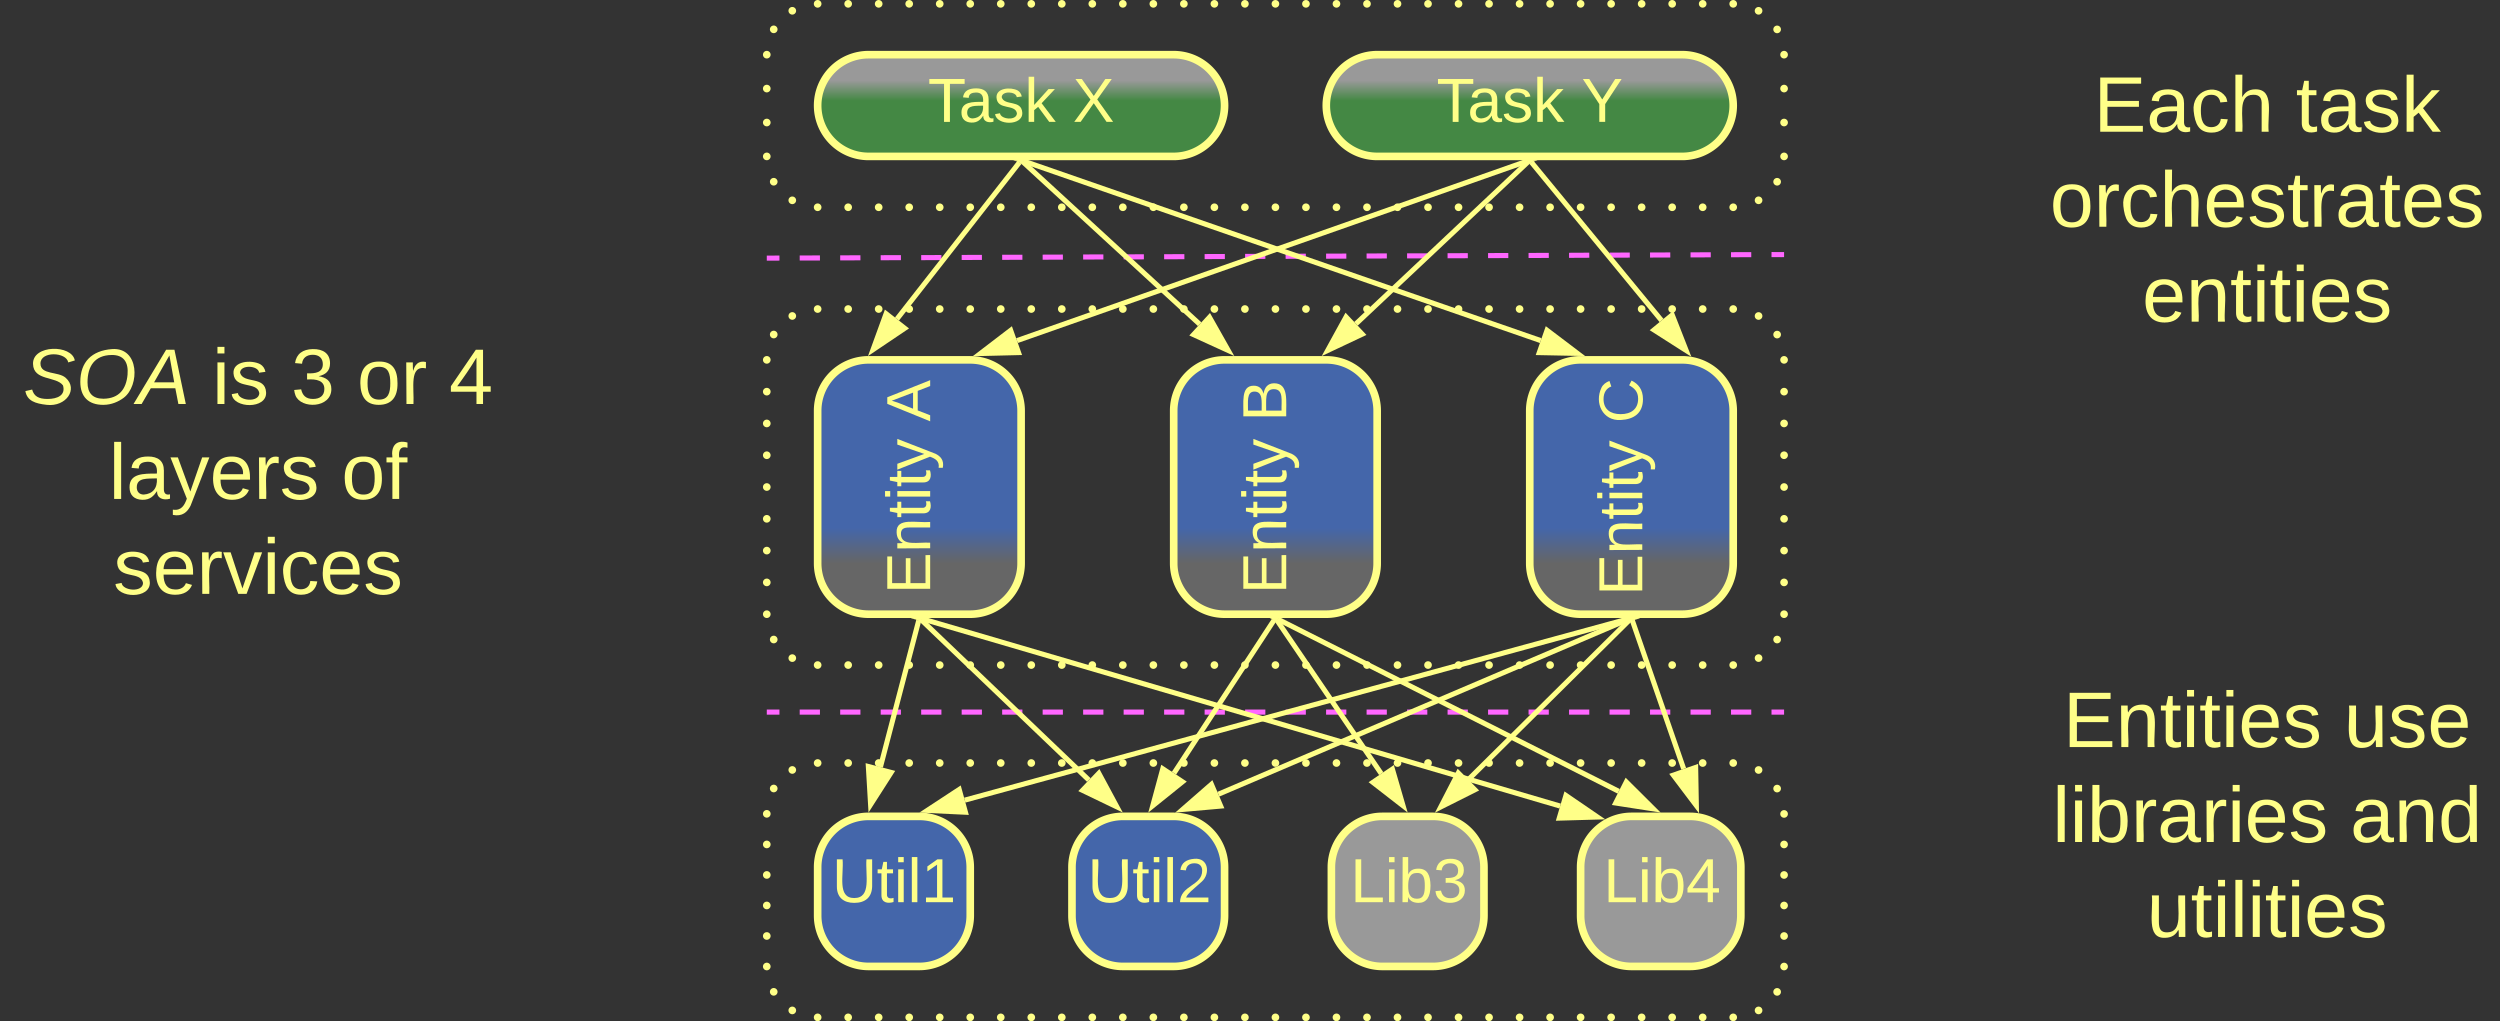 <svg xmlns="http://www.w3.org/2000/svg" xmlns:xlink="http://www.w3.org/1999/xlink" xmlns:lucid="lucid" width="983" height="401.5"><rect width="100%" height="100%" fill="#333333" stroke="none"/><g transform="translate(-298.5 -358.5)" lucid:page-tab-id="0_0"><path d="M601 460l3.98-.02m7.96-.03l7.96-.02m7.96-.03l7.96-.03m7.96-.03l7.96-.03m7.96 0l7.96-.04m7.96-.03l7.96-.03m7.96-.03l7.96-.02m7.96-.03l7.96-.03m7.96-.04l7.96-.03m7.96-.02l7.96-.02m7.96-.03l7.96-.03m7.96-.03l7.96-.03m7.96-.03l7.96-.03m7.96-.02l7.96-.03m7.96-.02l7.96-.03m7.96-.03l7.96-.03m7.96-.03h7.96m7.96-.04l7.96-.03m7.96-.03l7.96-.03m7.96-.02l7.96-.03m7.96-.03l7.96-.04m7.96-.03l7.96-.02m7.96-.02l7.96-.03m7.96-.03l7.96-.03m7.96-.03l7.96-.03m7.96-.03H999M601.03 460H600M998.98 458.6h1.02M601 638.5h3.98m7.96 0h7.96m7.96 0h7.96m7.96 0h7.96m7.96 0h7.96m7.96 0h7.96m7.96 0h7.96m7.96 0h7.96m7.96 0h7.96m7.96 0h7.96m7.96 0h7.96m7.96 0h7.96m7.96 0h7.96m7.96 0h7.96m7.96 0h7.96m7.96 0h7.96m7.96 0h7.96m7.96 0h7.96m7.96 0h7.96m7.96 0h7.96m7.96 0h7.96m7.96 0h7.96m7.96 0h7.96m7.96 0h7.96m7.96 0h7.96m7.96 0H999M601.03 638.5H600M998.97 638.5h1.03" stroke="#f6f" stroke-width="2" fill="none"/><path d="M600 678.5a20 20 0 0 1 20-20h360a20 20 0 0 1 20 20v60a20 20 0 0 1-20 20H620a20 20 0 0 1-20-20z" fill-opacity="0" fill="#ff8"/><path d="M598.5 678.5a1.5 1.5 0 0 1 1.5-1.5 1.5 1.5 0 0 1 1.5 1.5 1.5 1.5 0 0 1-1.5 1.5 1.5 1.5 0 0 1-1.5-1.5m2.73-9.96a1.5 1.5 0 0 1 1.5-1.5 1.5 1.5 0 0 1 1.5 1.5 1.5 1.5 0 0 1-1.5 1.5 1.5 1.5 0 0 1-1.5-1.5v-.03m7.3-7.26a1.5 1.5 0 0 1 1.5-1.5 1.5 1.5 0 0 1 1.5 1.5 1.5 1.5 0 0 1-1.5 1.5 1.5 1.5 0 0 1-1.5-1.5v-.03m9.97-2.7a1.5 1.5 0 0 1 1.5-1.5 1.5 1.5 0 0 1 1.5 1.5 1.5 1.5 0 0 1-1.5 1.5 1.5 1.5 0 0 1-1.5-1.5m12 0a1.5 1.5 0 0 1 1.5-1.5 1.5 1.5 0 0 1 1.5 1.5 1.5 1.5 0 0 1-1.5 1.5 1.5 1.5 0 0 1-1.5-1.5m12 0a1.5 1.5 0 0 1 1.5-1.5 1.5 1.5 0 0 1 1.5 1.5 1.5 1.5 0 0 1-1.5 1.5 1.5 1.5 0 0 1-1.5-1.5m12 0a1.5 1.5 0 0 1 1.5-1.5 1.5 1.5 0 0 1 1.5 1.5 1.5 1.5 0 0 1-1.5 1.5 1.5 1.5 0 0 1-1.5-1.5m12 0a1.5 1.5 0 0 1 1.5-1.5 1.5 1.5 0 0 1 1.5 1.5 1.5 1.5 0 0 1-1.5 1.5 1.5 1.5 0 0 1-1.5-1.5m12 0a1.5 1.5 0 0 1 1.5-1.5 1.5 1.5 0 0 1 1.5 1.5 1.5 1.5 0 0 1-1.5 1.5 1.5 1.5 0 0 1-1.5-1.5m12 0a1.5 1.5 0 0 1 1.5-1.5 1.5 1.5 0 0 1 1.5 1.5 1.5 1.5 0 0 1-1.5 1.5 1.5 1.5 0 0 1-1.5-1.5m12 0a1.5 1.5 0 0 1 1.5-1.5 1.5 1.5 0 0 1 1.5 1.5 1.5 1.5 0 0 1-1.5 1.5 1.5 1.5 0 0 1-1.5-1.5m12 0a1.5 1.5 0 0 1 1.5-1.5 1.5 1.5 0 0 1 1.5 1.5 1.5 1.5 0 0 1-1.5 1.5 1.5 1.5 0 0 1-1.5-1.5m12 0a1.5 1.5 0 0 1 1.5-1.5 1.5 1.5 0 0 1 1.5 1.5 1.5 1.5 0 0 1-1.5 1.5 1.5 1.5 0 0 1-1.5-1.5m12 0a1.5 1.5 0 0 1 1.5-1.5 1.5 1.5 0 0 1 1.5 1.5 1.5 1.5 0 0 1-1.5 1.5 1.5 1.5 0 0 1-1.5-1.5m12 0a1.5 1.5 0 0 1 1.5-1.5 1.5 1.5 0 0 1 1.5 1.5 1.5 1.5 0 0 1-1.5 1.5 1.5 1.5 0 0 1-1.5-1.5m12 0a1.5 1.5 0 0 1 1.5-1.5 1.5 1.5 0 0 1 1.5 1.5 1.5 1.5 0 0 1-1.5 1.5 1.5 1.5 0 0 1-1.5-1.5m12 0a1.5 1.5 0 0 1 1.5-1.5 1.5 1.5 0 0 1 1.5 1.5 1.5 1.5 0 0 1-1.5 1.5 1.5 1.5 0 0 1-1.5-1.5m12 0a1.5 1.5 0 0 1 1.5-1.5 1.5 1.5 0 0 1 1.5 1.5 1.5 1.5 0 0 1-1.5 1.5 1.5 1.5 0 0 1-1.5-1.5m12 0a1.5 1.5 0 0 1 1.5-1.5 1.5 1.5 0 0 1 1.5 1.5 1.5 1.5 0 0 1-1.5 1.5 1.5 1.5 0 0 1-1.5-1.5m12 0a1.5 1.5 0 0 1 1.5-1.5 1.5 1.5 0 0 1 1.5 1.5 1.5 1.5 0 0 1-1.5 1.5 1.5 1.5 0 0 1-1.5-1.5m12 0a1.5 1.5 0 0 1 1.5-1.5 1.5 1.5 0 0 1 1.5 1.5 1.5 1.5 0 0 1-1.5 1.5 1.5 1.5 0 0 1-1.5-1.5m12 0a1.5 1.5 0 0 1 1.5-1.5 1.5 1.5 0 0 1 1.5 1.5 1.5 1.5 0 0 1-1.5 1.5 1.5 1.5 0 0 1-1.5-1.5m12 0a1.5 1.5 0 0 1 1.5-1.5 1.5 1.5 0 0 1 1.5 1.5 1.5 1.5 0 0 1-1.5 1.5 1.5 1.5 0 0 1-1.5-1.5m12 0a1.5 1.5 0 0 1 1.5-1.5 1.5 1.5 0 0 1 1.5 1.5 1.5 1.5 0 0 1-1.5 1.5 1.5 1.5 0 0 1-1.5-1.5m12 0a1.5 1.5 0 0 1 1.5-1.5 1.5 1.5 0 0 1 1.5 1.5 1.5 1.5 0 0 1-1.5 1.5 1.5 1.5 0 0 1-1.5-1.5m12 0a1.5 1.5 0 0 1 1.5-1.5 1.5 1.5 0 0 1 1.5 1.5 1.5 1.5 0 0 1-1.5 1.5 1.5 1.5 0 0 1-1.5-1.5m12 0a1.5 1.5 0 0 1 1.5-1.5 1.5 1.5 0 0 1 1.5 1.5 1.5 1.5 0 0 1-1.5 1.5 1.5 1.5 0 0 1-1.5-1.5m12 0a1.5 1.5 0 0 1 1.5-1.5 1.5 1.5 0 0 1 1.5 1.5 1.5 1.5 0 0 1-1.5 1.5 1.5 1.5 0 0 1-1.5-1.5m12 0a1.5 1.5 0 0 1 1.5-1.5 1.5 1.5 0 0 1 1.5 1.5 1.5 1.5 0 0 1-1.5 1.5 1.5 1.5 0 0 1-1.5-1.5m12 0a1.5 1.5 0 0 1 1.5-1.5 1.5 1.5 0 0 1 1.5 1.5 1.5 1.5 0 0 1-1.5 1.5 1.5 1.5 0 0 1-1.5-1.5m12 0a1.5 1.5 0 0 1 1.5-1.5 1.5 1.5 0 0 1 1.5 1.5 1.5 1.5 0 0 1-1.5 1.5 1.5 1.5 0 0 1-1.5-1.5m12 0a1.5 1.5 0 0 1 1.5-1.5 1.5 1.5 0 0 1 1.5 1.5 1.5 1.5 0 0 1-1.5 1.5 1.5 1.5 0 0 1-1.5-1.5m12 0a1.5 1.5 0 0 1 1.5-1.5 1.5 1.5 0 0 1 1.5 1.5 1.5 1.5 0 0 1-1.5 1.5 1.5 1.5 0 0 1-1.5-1.5m12 0a1.5 1.5 0 0 1 1.5-1.5 1.5 1.5 0 0 1 1.5 1.5 1.5 1.5 0 0 1-1.5 1.5 1.5 1.5 0 0 1-1.5-1.5m9.97 2.74a1.5 1.5 0 0 1 1.5-1.5 1.5 1.5 0 0 1 1.5 1.5 1.5 1.5 0 0 1-1.5 1.5 1.5 1.5 0 0 1-1.5-1.5v-.03m7.3 7.34a1.5 1.5 0 0 1 1.5-1.5 1.5 1.5 0 0 1 1.5 1.5 1.5 1.5 0 0 1-1.5 1.5 1.5 1.5 0 0 1-1.5-1.5v-.03m2.73 10a1.5 1.5 0 0 1 1.5-1.5 1.5 1.5 0 0 1 1.5 1.5 1.5 1.5 0 0 1-1.5 1.5 1.5 1.5 0 0 1-1.5-1.5m0 12a1.5 1.5 0 0 1 1.5-1.5 1.5 1.5 0 0 1 1.5 1.5 1.5 1.5 0 0 1-1.5 1.5 1.5 1.5 0 0 1-1.5-1.5m0 12a1.5 1.5 0 0 1 1.5-1.5 1.5 1.5 0 0 1 1.5 1.5 1.5 1.5 0 0 1-1.5 1.5 1.5 1.5 0 0 1-1.5-1.5m0 12a1.5 1.5 0 0 1 1.5-1.5 1.5 1.5 0 0 1 1.5 1.5 1.5 1.5 0 0 1-1.5 1.5 1.5 1.5 0 0 1-1.5-1.5m0 12a1.5 1.5 0 0 1 1.5-1.5 1.5 1.5 0 0 1 1.5 1.5 1.5 1.5 0 0 1-1.5 1.5 1.5 1.5 0 0 1-1.5-1.5m0 12a1.5 1.5 0 0 1 1.5-1.5 1.5 1.5 0 0 1 1.5 1.5 1.5 1.5 0 0 1-1.5 1.5 1.5 1.5 0 0 1-1.5-1.5m-2.73 10v-.03a1.5 1.5 0 0 1 1.5-1.5 1.5 1.5 0 0 1 1.5 1.5 1.5 1.5 0 0 1-1.5 1.5 1.5 1.5 0 0 1-1.5-1.5m-7.3 7.32v-.03a1.5 1.5 0 0 1 1.5-1.5 1.5 1.5 0 0 1 1.5 1.5 1.5 1.5 0 0 1-1.5 1.5 1.5 1.5 0 0 1-1.5-1.5m-9.97 2.75v-.02a1.5 1.5 0 0 1 1.5-1.5 1.5 1.5 0 0 1 1.5 1.5 1.5 1.5 0 0 1-1.5 1.5 1.5 1.5 0 0 1-1.5-1.5m-12 0a1.5 1.5 0 0 1 1.5-1.5 1.5 1.5 0 0 1 1.5 1.5 1.5 1.5 0 0 1-1.5 1.5 1.5 1.5 0 0 1-1.5-1.5m-12 0a1.5 1.5 0 0 1 1.5-1.5 1.5 1.5 0 0 1 1.5 1.5 1.5 1.5 0 0 1-1.5 1.5 1.5 1.5 0 0 1-1.5-1.5m-12 0a1.5 1.5 0 0 1 1.5-1.5 1.5 1.5 0 0 1 1.5 1.5 1.5 1.5 0 0 1-1.5 1.5 1.5 1.5 0 0 1-1.5-1.5m-12 0a1.5 1.5 0 0 1 1.5-1.5 1.5 1.5 0 0 1 1.5 1.5 1.5 1.5 0 0 1-1.5 1.5 1.5 1.5 0 0 1-1.5-1.5m-12 0a1.5 1.5 0 0 1 1.5-1.5 1.5 1.5 0 0 1 1.5 1.5 1.5 1.5 0 0 1-1.5 1.5 1.5 1.5 0 0 1-1.5-1.5m-12 0a1.5 1.5 0 0 1 1.5-1.5 1.5 1.5 0 0 1 1.5 1.5 1.5 1.5 0 0 1-1.5 1.5 1.5 1.5 0 0 1-1.5-1.5m-12 0a1.5 1.5 0 0 1 1.5-1.5 1.5 1.5 0 0 1 1.5 1.5 1.5 1.5 0 0 1-1.5 1.5 1.5 1.5 0 0 1-1.5-1.5m-12 0a1.5 1.5 0 0 1 1.5-1.5 1.5 1.5 0 0 1 1.5 1.5 1.5 1.5 0 0 1-1.5 1.5 1.5 1.5 0 0 1-1.5-1.5m-12 0a1.5 1.5 0 0 1 1.5-1.5 1.5 1.5 0 0 1 1.5 1.5 1.5 1.5 0 0 1-1.5 1.5 1.5 1.5 0 0 1-1.5-1.5m-12 0a1.5 1.5 0 0 1 1.5-1.5 1.5 1.5 0 0 1 1.5 1.5 1.5 1.5 0 0 1-1.5 1.5 1.5 1.5 0 0 1-1.5-1.5m-12 0a1.5 1.5 0 0 1 1.5-1.5 1.5 1.5 0 0 1 1.5 1.5 1.5 1.5 0 0 1-1.5 1.5 1.5 1.5 0 0 1-1.5-1.5m-12 0a1.5 1.5 0 0 1 1.5-1.5 1.5 1.5 0 0 1 1.5 1.5 1.5 1.5 0 0 1-1.5 1.5 1.5 1.5 0 0 1-1.5-1.5m-12 0a1.5 1.5 0 0 1 1.5-1.5 1.5 1.5 0 0 1 1.5 1.5 1.5 1.5 0 0 1-1.5 1.5 1.5 1.5 0 0 1-1.5-1.5m-12 0a1.5 1.5 0 0 1 1.5-1.5 1.5 1.5 0 0 1 1.5 1.5 1.5 1.5 0 0 1-1.5 1.5 1.5 1.5 0 0 1-1.5-1.5m-12 0a1.5 1.5 0 0 1 1.5-1.5 1.5 1.5 0 0 1 1.5 1.5 1.5 1.5 0 0 1-1.5 1.5 1.5 1.5 0 0 1-1.5-1.5m-12 0a1.5 1.5 0 0 1 1.5-1.5 1.5 1.5 0 0 1 1.5 1.5 1.5 1.5 0 0 1-1.5 1.5 1.5 1.5 0 0 1-1.5-1.5m-12 0a1.5 1.5 0 0 1 1.5-1.5 1.5 1.5 0 0 1 1.5 1.5 1.5 1.5 0 0 1-1.5 1.5 1.5 1.5 0 0 1-1.5-1.5m-12 0a1.5 1.5 0 0 1 1.5-1.5 1.5 1.5 0 0 1 1.5 1.5 1.5 1.5 0 0 1-1.5 1.5 1.5 1.5 0 0 1-1.5-1.5m-12 0a1.5 1.5 0 0 1 1.5-1.5 1.5 1.5 0 0 1 1.5 1.5 1.5 1.5 0 0 1-1.5 1.5 1.5 1.5 0 0 1-1.5-1.5m-12 0a1.5 1.5 0 0 1 1.5-1.5 1.5 1.5 0 0 1 1.5 1.5 1.5 1.5 0 0 1-1.5 1.5 1.5 1.5 0 0 1-1.5-1.5m-12 0a1.5 1.5 0 0 1 1.5-1.5 1.5 1.5 0 0 1 1.5 1.5 1.5 1.5 0 0 1-1.5 1.5 1.5 1.5 0 0 1-1.5-1.5m-12 0a1.5 1.5 0 0 1 1.5-1.5 1.5 1.5 0 0 1 1.5 1.5 1.5 1.5 0 0 1-1.5 1.5 1.5 1.5 0 0 1-1.5-1.5m-12 0a1.5 1.5 0 0 1 1.5-1.5 1.5 1.5 0 0 1 1.5 1.5 1.5 1.5 0 0 1-1.5 1.5 1.5 1.5 0 0 1-1.5-1.5m-12 0a1.5 1.5 0 0 1 1.5-1.5 1.5 1.5 0 0 1 1.5 1.5 1.5 1.5 0 0 1-1.5 1.5 1.5 1.5 0 0 1-1.5-1.5m-12 0a1.5 1.5 0 0 1 1.5-1.5 1.5 1.5 0 0 1 1.5 1.5 1.5 1.5 0 0 1-1.5 1.5 1.5 1.5 0 0 1-1.5-1.5m-12 0a1.5 1.5 0 0 1 1.5-1.5 1.5 1.5 0 0 1 1.5 1.5 1.5 1.5 0 0 1-1.5 1.5 1.5 1.5 0 0 1-1.5-1.5m-12 0a1.5 1.5 0 0 1 1.5-1.5 1.5 1.5 0 0 1 1.5 1.5 1.5 1.5 0 0 1-1.5 1.5 1.5 1.5 0 0 1-1.5-1.5m-12 0a1.5 1.5 0 0 1 1.5-1.5 1.5 1.5 0 0 1 1.5 1.5 1.5 1.5 0 0 1-1.5 1.5 1.5 1.5 0 0 1-1.5-1.5m-12 0a1.5 1.5 0 0 1 1.5-1.5 1.5 1.5 0 0 1 1.5 1.5 1.5 1.5 0 0 1-1.5 1.5 1.5 1.5 0 0 1-1.5-1.5m-12 0a1.5 1.5 0 0 1 1.5-1.5 1.5 1.5 0 0 1 1.5 1.5 1.5 1.5 0 0 1-1.5 1.5 1.5 1.5 0 0 1-1.5-1.5m-9.97-2.7v-.03a1.5 1.5 0 0 1 1.5-1.5 1.5 1.5 0 0 1 1.5 1.5 1.5 1.5 0 0 1-1.5 1.5 1.5 1.5 0 0 1-1.5-1.5m-7.3-7.28v-.03a1.5 1.5 0 0 1 1.5-1.5 1.5 1.5 0 0 1 1.5 1.5 1.5 1.5 0 0 1-1.5 1.5 1.5 1.5 0 0 1-1.5-1.5m-2.73-9.96a1.5 1.5 0 0 1 1.5-1.5 1.5 1.5 0 0 1 1.5 1.5 1.5 1.5 0 0 1-1.5 1.5 1.5 1.5 0 0 1-1.5-1.5m0-12a1.5 1.5 0 0 1 1.5-1.5 1.5 1.5 0 0 1 1.5 1.5 1.5 1.5 0 0 1-1.5 1.5 1.5 1.5 0 0 1-1.5-1.5m0-12a1.5 1.5 0 0 1 1.5-1.5 1.5 1.5 0 0 1 1.5 1.5 1.5 1.5 0 0 1-1.5 1.5 1.5 1.5 0 0 1-1.5-1.5m0-12a1.5 1.5 0 0 1 1.5-1.5 1.5 1.5 0 0 1 1.5 1.5 1.5 1.5 0 0 1-1.5 1.5 1.5 1.5 0 0 1-1.5-1.5m0-12a1.5 1.5 0 0 1 1.5-1.5 1.5 1.5 0 0 1 1.5 1.5 1.5 1.5 0 0 1-1.5 1.5 1.5 1.5 0 0 1-1.5-1.5" fill="#ff8"/><path d="M600 500a20 20 0 0 1 20-20h360a20 20 0 0 1 20 20v100a20 20 0 0 1-20 20H620a20 20 0 0 1-20-20z" fill-opacity="0" fill="#ff8"/><path d="M598.5 500a1.5 1.5 0 0 1 1.5-1.5 1.5 1.5 0 0 1 1.5 1.5 1.5 1.5 0 0 1-1.5 1.5 1.5 1.5 0 0 1-1.5-1.5m2.73-9.96a1.5 1.5 0 0 1 1.5-1.5 1.5 1.5 0 0 1 1.5 1.5 1.5 1.5 0 0 1-1.5 1.5 1.5 1.5 0 0 1-1.5-1.5V490m7.3-7.26a1.5 1.5 0 0 1 1.5-1.5 1.5 1.5 0 0 1 1.5 1.5 1.5 1.5 0 0 1-1.5 1.5 1.5 1.5 0 0 1-1.5-1.5v-.03m9.97-2.7a1.5 1.5 0 0 1 1.5-1.5 1.5 1.5 0 0 1 1.5 1.5 1.5 1.5 0 0 1-1.5 1.5 1.5 1.5 0 0 1-1.5-1.5m12 0a1.5 1.5 0 0 1 1.5-1.5 1.5 1.5 0 0 1 1.5 1.5 1.5 1.5 0 0 1-1.5 1.5 1.5 1.5 0 0 1-1.5-1.5m12 0a1.5 1.5 0 0 1 1.5-1.5 1.5 1.5 0 0 1 1.5 1.5 1.5 1.5 0 0 1-1.5 1.5 1.5 1.5 0 0 1-1.5-1.5m12 0a1.5 1.5 0 0 1 1.5-1.5 1.5 1.5 0 0 1 1.5 1.5 1.5 1.5 0 0 1-1.5 1.5 1.5 1.5 0 0 1-1.5-1.5m12 0a1.5 1.5 0 0 1 1.5-1.5 1.5 1.5 0 0 1 1.5 1.5 1.5 1.5 0 0 1-1.5 1.5 1.5 1.5 0 0 1-1.5-1.5m12 0a1.5 1.5 0 0 1 1.5-1.5 1.5 1.5 0 0 1 1.5 1.5 1.5 1.5 0 0 1-1.5 1.5 1.5 1.5 0 0 1-1.5-1.5m12 0a1.5 1.5 0 0 1 1.5-1.5 1.5 1.5 0 0 1 1.5 1.5 1.5 1.5 0 0 1-1.5 1.5 1.5 1.5 0 0 1-1.5-1.5m12 0a1.5 1.5 0 0 1 1.5-1.5 1.5 1.5 0 0 1 1.5 1.5 1.5 1.5 0 0 1-1.5 1.5 1.5 1.5 0 0 1-1.5-1.5m12 0a1.5 1.5 0 0 1 1.5-1.5 1.5 1.5 0 0 1 1.5 1.5 1.5 1.5 0 0 1-1.5 1.5 1.5 1.5 0 0 1-1.5-1.5m12 0a1.5 1.5 0 0 1 1.5-1.5 1.5 1.5 0 0 1 1.5 1.5 1.5 1.5 0 0 1-1.5 1.5 1.5 1.5 0 0 1-1.5-1.5m12 0a1.5 1.5 0 0 1 1.5-1.5 1.5 1.5 0 0 1 1.5 1.5 1.5 1.5 0 0 1-1.5 1.5 1.5 1.5 0 0 1-1.5-1.5m12 0a1.5 1.5 0 0 1 1.5-1.5 1.5 1.5 0 0 1 1.5 1.5 1.5 1.5 0 0 1-1.5 1.5 1.5 1.5 0 0 1-1.5-1.5m12 0a1.5 1.5 0 0 1 1.5-1.5 1.5 1.5 0 0 1 1.5 1.5 1.5 1.5 0 0 1-1.5 1.5 1.5 1.5 0 0 1-1.5-1.5m12 0a1.5 1.5 0 0 1 1.5-1.5 1.5 1.5 0 0 1 1.5 1.5 1.5 1.5 0 0 1-1.5 1.5 1.5 1.5 0 0 1-1.5-1.5m12 0a1.5 1.5 0 0 1 1.5-1.5 1.5 1.5 0 0 1 1.5 1.5 1.5 1.5 0 0 1-1.5 1.5 1.5 1.5 0 0 1-1.5-1.5m12 0a1.5 1.5 0 0 1 1.5-1.5 1.5 1.5 0 0 1 1.5 1.5 1.5 1.5 0 0 1-1.5 1.5 1.5 1.5 0 0 1-1.5-1.5m12 0a1.5 1.5 0 0 1 1.5-1.5 1.5 1.5 0 0 1 1.5 1.5 1.5 1.5 0 0 1-1.5 1.5 1.5 1.5 0 0 1-1.5-1.5m12 0a1.5 1.5 0 0 1 1.5-1.5 1.5 1.5 0 0 1 1.5 1.5 1.5 1.5 0 0 1-1.5 1.5 1.5 1.5 0 0 1-1.5-1.5m12 0a1.5 1.5 0 0 1 1.5-1.5 1.5 1.5 0 0 1 1.5 1.5 1.5 1.5 0 0 1-1.5 1.5 1.5 1.5 0 0 1-1.5-1.5m12 0a1.5 1.5 0 0 1 1.5-1.5 1.5 1.5 0 0 1 1.5 1.5 1.5 1.5 0 0 1-1.5 1.5 1.5 1.5 0 0 1-1.5-1.5m12 0a1.5 1.5 0 0 1 1.5-1.5 1.5 1.5 0 0 1 1.5 1.5 1.5 1.5 0 0 1-1.5 1.5 1.5 1.5 0 0 1-1.5-1.5m12 0a1.5 1.5 0 0 1 1.5-1.5 1.5 1.5 0 0 1 1.5 1.5 1.5 1.5 0 0 1-1.5 1.5 1.5 1.5 0 0 1-1.5-1.5m12 0a1.5 1.5 0 0 1 1.5-1.5 1.5 1.5 0 0 1 1.5 1.5 1.5 1.5 0 0 1-1.5 1.5 1.5 1.5 0 0 1-1.5-1.5m12 0a1.5 1.5 0 0 1 1.5-1.5 1.5 1.5 0 0 1 1.5 1.5 1.5 1.5 0 0 1-1.5 1.5 1.5 1.5 0 0 1-1.5-1.5m12 0a1.5 1.5 0 0 1 1.5-1.5 1.5 1.5 0 0 1 1.5 1.5 1.5 1.5 0 0 1-1.5 1.5 1.5 1.5 0 0 1-1.5-1.5m12 0a1.5 1.5 0 0 1 1.5-1.5 1.5 1.5 0 0 1 1.5 1.5 1.5 1.5 0 0 1-1.5 1.5 1.5 1.5 0 0 1-1.5-1.5m12 0a1.5 1.5 0 0 1 1.5-1.5 1.5 1.5 0 0 1 1.5 1.5 1.5 1.5 0 0 1-1.5 1.5 1.5 1.5 0 0 1-1.5-1.5m12 0a1.5 1.5 0 0 1 1.5-1.5 1.5 1.5 0 0 1 1.5 1.5 1.5 1.5 0 0 1-1.5 1.5 1.5 1.5 0 0 1-1.5-1.5m12 0a1.5 1.5 0 0 1 1.5-1.5 1.5 1.5 0 0 1 1.5 1.5 1.5 1.5 0 0 1-1.5 1.5 1.5 1.5 0 0 1-1.5-1.5m12 0a1.5 1.5 0 0 1 1.5-1.5 1.5 1.5 0 0 1 1.5 1.5 1.5 1.5 0 0 1-1.5 1.5 1.5 1.5 0 0 1-1.5-1.5m12 0a1.5 1.5 0 0 1 1.5-1.5 1.5 1.5 0 0 1 1.5 1.5 1.5 1.5 0 0 1-1.5 1.5 1.5 1.5 0 0 1-1.5-1.5m9.97 2.74a1.5 1.5 0 0 1 1.5-1.5 1.5 1.5 0 0 1 1.5 1.5 1.5 1.5 0 0 1-1.5 1.5 1.5 1.5 0 0 1-1.5-1.5v-.03m7.3 7.34a1.5 1.5 0 0 1 1.5-1.5 1.5 1.5 0 0 1 1.5 1.5 1.5 1.5 0 0 1-1.5 1.5 1.5 1.5 0 0 1-1.5-1.5V490m2.73 10a1.5 1.5 0 0 1 1.5-1.5 1.5 1.5 0 0 1 1.5 1.5 1.5 1.5 0 0 1-1.5 1.5 1.5 1.5 0 0 1-1.5-1.5m0 12.5a1.5 1.5 0 0 1 1.5-1.5 1.5 1.5 0 0 1 1.5 1.5 1.5 1.5 0 0 1-1.5 1.5 1.5 1.5 0 0 1-1.5-1.5m0 12.5a1.5 1.5 0 0 1 1.5-1.5 1.5 1.5 0 0 1 1.5 1.5 1.5 1.5 0 0 1-1.5 1.5 1.5 1.5 0 0 1-1.5-1.5m0 12.5a1.5 1.5 0 0 1 1.5-1.5 1.5 1.5 0 0 1 1.5 1.5 1.5 1.5 0 0 1-1.5 1.5 1.5 1.5 0 0 1-1.5-1.5m0 12.5a1.5 1.5 0 0 1 1.5-1.5 1.5 1.5 0 0 1 1.5 1.5 1.5 1.5 0 0 1-1.5 1.5 1.5 1.5 0 0 1-1.5-1.5m0 12.5a1.5 1.5 0 0 1 1.5-1.5 1.5 1.5 0 0 1 1.5 1.5 1.5 1.5 0 0 1-1.5 1.5 1.5 1.5 0 0 1-1.5-1.5m0 12.5a1.5 1.5 0 0 1 1.5-1.5 1.5 1.5 0 0 1 1.5 1.5 1.5 1.5 0 0 1-1.5 1.5 1.5 1.5 0 0 1-1.5-1.5m0 12.5a1.5 1.5 0 0 1 1.5-1.5 1.5 1.5 0 0 1 1.5 1.5 1.5 1.5 0 0 1-1.5 1.5 1.5 1.5 0 0 1-1.5-1.5m0 12.5a1.5 1.5 0 0 1 1.5-1.5 1.5 1.5 0 0 1 1.5 1.5 1.5 1.5 0 0 1-1.5 1.5 1.5 1.5 0 0 1-1.5-1.5m-2.73 10v-.03a1.5 1.5 0 0 1 1.5-1.5 1.5 1.5 0 0 1 1.5 1.5 1.5 1.5 0 0 1-1.5 1.5 1.5 1.5 0 0 1-1.5-1.5m-7.3 7.32v-.03a1.5 1.5 0 0 1 1.5-1.5 1.5 1.5 0 0 1 1.5 1.5 1.5 1.5 0 0 1-1.5 1.5 1.5 1.5 0 0 1-1.5-1.5M978.5 620V620a1.5 1.5 0 0 1 1.5-1.5 1.5 1.5 0 0 1 1.5 1.5 1.5 1.5 0 0 1-1.5 1.5 1.5 1.5 0 0 1-1.5-1.5m-12 0a1.5 1.5 0 0 1 1.5-1.5 1.5 1.5 0 0 1 1.5 1.5 1.5 1.5 0 0 1-1.5 1.5 1.5 1.5 0 0 1-1.5-1.5m-12 0a1.5 1.5 0 0 1 1.5-1.5 1.5 1.5 0 0 1 1.5 1.5 1.5 1.5 0 0 1-1.5 1.5 1.5 1.5 0 0 1-1.5-1.5m-12 0a1.5 1.5 0 0 1 1.5-1.5 1.5 1.5 0 0 1 1.5 1.5 1.5 1.5 0 0 1-1.5 1.5 1.5 1.5 0 0 1-1.5-1.5m-12 0a1.5 1.5 0 0 1 1.5-1.5 1.5 1.5 0 0 1 1.5 1.5 1.5 1.5 0 0 1-1.5 1.5 1.5 1.5 0 0 1-1.5-1.5m-12 0a1.5 1.5 0 0 1 1.5-1.5 1.5 1.5 0 0 1 1.5 1.5 1.5 1.5 0 0 1-1.5 1.5 1.5 1.5 0 0 1-1.5-1.5m-12 0a1.5 1.5 0 0 1 1.5-1.5 1.5 1.5 0 0 1 1.5 1.5 1.5 1.5 0 0 1-1.5 1.5 1.5 1.5 0 0 1-1.5-1.5m-12 0a1.5 1.5 0 0 1 1.5-1.5 1.5 1.5 0 0 1 1.5 1.5 1.5 1.5 0 0 1-1.5 1.5 1.5 1.5 0 0 1-1.5-1.5m-12 0a1.5 1.5 0 0 1 1.5-1.5 1.5 1.5 0 0 1 1.5 1.5 1.5 1.5 0 0 1-1.5 1.5 1.5 1.5 0 0 1-1.5-1.5m-12 0a1.5 1.5 0 0 1 1.5-1.5 1.5 1.5 0 0 1 1.5 1.5 1.5 1.5 0 0 1-1.5 1.5 1.5 1.5 0 0 1-1.5-1.5m-12 0a1.5 1.5 0 0 1 1.5-1.5 1.5 1.5 0 0 1 1.5 1.5 1.5 1.5 0 0 1-1.5 1.5 1.5 1.5 0 0 1-1.5-1.5m-12 0a1.5 1.5 0 0 1 1.5-1.5 1.5 1.5 0 0 1 1.5 1.5 1.5 1.5 0 0 1-1.5 1.5 1.5 1.5 0 0 1-1.5-1.5m-12 0a1.5 1.5 0 0 1 1.5-1.5 1.5 1.5 0 0 1 1.5 1.5 1.5 1.5 0 0 1-1.5 1.5 1.5 1.5 0 0 1-1.5-1.5m-12 0a1.5 1.5 0 0 1 1.5-1.5 1.5 1.5 0 0 1 1.5 1.5 1.5 1.5 0 0 1-1.5 1.5 1.5 1.5 0 0 1-1.5-1.5m-12 0a1.5 1.5 0 0 1 1.5-1.5 1.5 1.5 0 0 1 1.5 1.5 1.5 1.5 0 0 1-1.5 1.5 1.5 1.5 0 0 1-1.5-1.5m-12 0a1.5 1.5 0 0 1 1.5-1.5 1.5 1.5 0 0 1 1.5 1.5 1.5 1.5 0 0 1-1.5 1.5 1.5 1.5 0 0 1-1.5-1.5m-12 0a1.5 1.5 0 0 1 1.5-1.5 1.5 1.5 0 0 1 1.5 1.5 1.5 1.5 0 0 1-1.5 1.5 1.5 1.5 0 0 1-1.5-1.5m-12 0a1.5 1.5 0 0 1 1.5-1.5 1.5 1.5 0 0 1 1.5 1.5 1.5 1.5 0 0 1-1.5 1.5 1.5 1.5 0 0 1-1.5-1.5m-12 0a1.5 1.5 0 0 1 1.5-1.5 1.5 1.5 0 0 1 1.5 1.5 1.5 1.5 0 0 1-1.5 1.5 1.5 1.5 0 0 1-1.5-1.5m-12 0a1.5 1.5 0 0 1 1.5-1.5 1.5 1.5 0 0 1 1.5 1.5 1.5 1.5 0 0 1-1.5 1.5 1.5 1.5 0 0 1-1.5-1.5m-12 0a1.5 1.5 0 0 1 1.5-1.5 1.5 1.5 0 0 1 1.5 1.5 1.5 1.5 0 0 1-1.5 1.5 1.5 1.5 0 0 1-1.5-1.5m-12 0a1.5 1.5 0 0 1 1.5-1.5 1.5 1.5 0 0 1 1.5 1.5 1.5 1.5 0 0 1-1.5 1.5 1.5 1.5 0 0 1-1.5-1.5m-12 0a1.5 1.5 0 0 1 1.5-1.5 1.5 1.5 0 0 1 1.5 1.5 1.5 1.5 0 0 1-1.5 1.5 1.5 1.5 0 0 1-1.5-1.5m-12 0a1.5 1.5 0 0 1 1.5-1.5 1.5 1.5 0 0 1 1.5 1.5 1.5 1.5 0 0 1-1.5 1.5 1.5 1.5 0 0 1-1.5-1.5m-12 0a1.5 1.5 0 0 1 1.5-1.5 1.5 1.5 0 0 1 1.5 1.5 1.5 1.5 0 0 1-1.5 1.5 1.5 1.5 0 0 1-1.5-1.5m-12 0a1.5 1.5 0 0 1 1.5-1.5 1.5 1.5 0 0 1 1.5 1.5 1.5 1.5 0 0 1-1.5 1.5 1.5 1.5 0 0 1-1.5-1.5m-12 0a1.5 1.5 0 0 1 1.5-1.5 1.5 1.5 0 0 1 1.5 1.5 1.5 1.5 0 0 1-1.5 1.5 1.5 1.5 0 0 1-1.5-1.5m-12 0a1.5 1.5 0 0 1 1.5-1.5 1.5 1.5 0 0 1 1.5 1.5 1.5 1.5 0 0 1-1.5 1.5 1.5 1.5 0 0 1-1.5-1.5m-12 0a1.5 1.5 0 0 1 1.5-1.5 1.5 1.5 0 0 1 1.5 1.5 1.5 1.5 0 0 1-1.5 1.5 1.5 1.5 0 0 1-1.5-1.5m-12 0a1.5 1.5 0 0 1 1.5-1.5 1.5 1.5 0 0 1 1.5 1.5 1.5 1.5 0 0 1-1.5 1.5 1.5 1.5 0 0 1-1.5-1.5m-12 0a1.5 1.5 0 0 1 1.5-1.5 1.5 1.5 0 0 1 1.5 1.5 1.5 1.5 0 0 1-1.5 1.5 1.5 1.5 0 0 1-1.5-1.5m-9.97-2.7v-.03a1.5 1.5 0 0 1 1.5-1.5 1.5 1.5 0 0 1 1.5 1.5 1.5 1.5 0 0 1-1.5 1.5 1.5 1.5 0 0 1-1.5-1.5m-7.3-7.28v-.03a1.5 1.5 0 0 1 1.5-1.5 1.5 1.5 0 0 1 1.5 1.5 1.5 1.5 0 0 1-1.5 1.5 1.5 1.5 0 0 1-1.5-1.5M598.5 600a1.5 1.5 0 0 1 1.5-1.5 1.5 1.5 0 0 1 1.5 1.5 1.5 1.5 0 0 1-1.5 1.5 1.5 1.5 0 0 1-1.5-1.5m0-12.5a1.5 1.5 0 0 1 1.5-1.5 1.5 1.5 0 0 1 1.5 1.5 1.5 1.5 0 0 1-1.5 1.5 1.5 1.5 0 0 1-1.5-1.5m0-12.5a1.5 1.5 0 0 1 1.5-1.5 1.5 1.5 0 0 1 1.5 1.5 1.5 1.5 0 0 1-1.5 1.5 1.5 1.5 0 0 1-1.5-1.5m0-12.5a1.5 1.5 0 0 1 1.5-1.5 1.5 1.5 0 0 1 1.5 1.5 1.5 1.5 0 0 1-1.5 1.5 1.5 1.5 0 0 1-1.5-1.5m0-12.5a1.5 1.5 0 0 1 1.5-1.5 1.5 1.5 0 0 1 1.5 1.5 1.5 1.5 0 0 1-1.5 1.5 1.5 1.5 0 0 1-1.5-1.5m0-12.5a1.5 1.5 0 0 1 1.5-1.5 1.5 1.5 0 0 1 1.5 1.5 1.5 1.5 0 0 1-1.5 1.5 1.5 1.5 0 0 1-1.5-1.5m0-12.5a1.5 1.5 0 0 1 1.5-1.5 1.5 1.5 0 0 1 1.5 1.5 1.5 1.5 0 0 1-1.5 1.5 1.5 1.5 0 0 1-1.5-1.5m0-12.5a1.5 1.5 0 0 1 1.5-1.5 1.5 1.5 0 0 1 1.5 1.5 1.5 1.5 0 0 1-1.5 1.5 1.5 1.5 0 0 1-1.5-1.5" fill="#ff8"/><path d="M600 380a20 20 0 0 1 20-20h360a20 20 0 0 1 20 20v40a20 20 0 0 1-20 20H620a20 20 0 0 1-20-20z" fill-opacity="0" fill="#ff8"/><path d="M598.5 380a1.5 1.5 0 0 1 1.5-1.5 1.5 1.5 0 0 1 1.5 1.5 1.5 1.5 0 0 1-1.5 1.5 1.5 1.5 0 0 1-1.5-1.5m2.73-9.96a1.5 1.5 0 0 1 1.5-1.5 1.5 1.5 0 0 1 1.5 1.5 1.5 1.5 0 0 1-1.5 1.5 1.5 1.5 0 0 1-1.5-1.5V370m7.3-7.26a1.5 1.5 0 0 1 1.5-1.5 1.5 1.5 0 0 1 1.5 1.5 1.5 1.5 0 0 1-1.5 1.5 1.5 1.5 0 0 1-1.5-1.5v-.03m9.97-2.7a1.5 1.5 0 0 1 1.5-1.5 1.5 1.5 0 0 1 1.5 1.5 1.5 1.5 0 0 1-1.5 1.5 1.5 1.5 0 0 1-1.5-1.5m12 0a1.5 1.5 0 0 1 1.5-1.5 1.5 1.5 0 0 1 1.5 1.5 1.5 1.5 0 0 1-1.5 1.5 1.5 1.5 0 0 1-1.5-1.5m12 0a1.5 1.5 0 0 1 1.5-1.5 1.5 1.5 0 0 1 1.5 1.5 1.5 1.5 0 0 1-1.5 1.5 1.5 1.5 0 0 1-1.5-1.5m12 0a1.5 1.5 0 0 1 1.5-1.5 1.5 1.5 0 0 1 1.5 1.5 1.5 1.5 0 0 1-1.5 1.5 1.5 1.5 0 0 1-1.5-1.5m12 0a1.5 1.5 0 0 1 1.5-1.5 1.5 1.5 0 0 1 1.5 1.5 1.5 1.5 0 0 1-1.5 1.5 1.5 1.5 0 0 1-1.5-1.5m12 0a1.5 1.5 0 0 1 1.5-1.5 1.5 1.5 0 0 1 1.5 1.5 1.5 1.5 0 0 1-1.5 1.5 1.5 1.5 0 0 1-1.5-1.5m12 0a1.5 1.5 0 0 1 1.5-1.5 1.5 1.5 0 0 1 1.5 1.5 1.5 1.5 0 0 1-1.5 1.5 1.5 1.5 0 0 1-1.5-1.5m12 0a1.5 1.5 0 0 1 1.5-1.5 1.5 1.5 0 0 1 1.5 1.5 1.5 1.5 0 0 1-1.5 1.5 1.5 1.5 0 0 1-1.5-1.5m12 0a1.5 1.5 0 0 1 1.5-1.5 1.5 1.5 0 0 1 1.5 1.5 1.5 1.5 0 0 1-1.5 1.5 1.5 1.5 0 0 1-1.5-1.5m12 0a1.5 1.5 0 0 1 1.5-1.5 1.5 1.5 0 0 1 1.5 1.5 1.5 1.5 0 0 1-1.5 1.5 1.5 1.5 0 0 1-1.5-1.5m12 0a1.5 1.5 0 0 1 1.5-1.5 1.5 1.5 0 0 1 1.5 1.5 1.5 1.5 0 0 1-1.5 1.5 1.5 1.5 0 0 1-1.5-1.5m12 0a1.5 1.5 0 0 1 1.5-1.5 1.5 1.5 0 0 1 1.5 1.5 1.5 1.5 0 0 1-1.5 1.5 1.5 1.5 0 0 1-1.5-1.5m12 0a1.5 1.5 0 0 1 1.5-1.5 1.5 1.5 0 0 1 1.5 1.5 1.5 1.5 0 0 1-1.5 1.5 1.5 1.5 0 0 1-1.5-1.5m12 0a1.5 1.5 0 0 1 1.5-1.5 1.5 1.5 0 0 1 1.5 1.5 1.5 1.5 0 0 1-1.5 1.5 1.5 1.5 0 0 1-1.5-1.5m12 0a1.5 1.5 0 0 1 1.5-1.5 1.5 1.5 0 0 1 1.5 1.5 1.5 1.5 0 0 1-1.5 1.5 1.5 1.5 0 0 1-1.5-1.5m12 0a1.5 1.5 0 0 1 1.5-1.5 1.5 1.5 0 0 1 1.5 1.5 1.5 1.5 0 0 1-1.5 1.5 1.5 1.5 0 0 1-1.5-1.5m12 0a1.5 1.5 0 0 1 1.5-1.5 1.5 1.5 0 0 1 1.5 1.5 1.5 1.5 0 0 1-1.5 1.5 1.5 1.5 0 0 1-1.5-1.5m12 0a1.5 1.5 0 0 1 1.5-1.5 1.5 1.5 0 0 1 1.5 1.5 1.5 1.5 0 0 1-1.5 1.5 1.5 1.5 0 0 1-1.5-1.5m12 0a1.5 1.5 0 0 1 1.5-1.5 1.5 1.5 0 0 1 1.5 1.5 1.5 1.5 0 0 1-1.5 1.5 1.5 1.5 0 0 1-1.5-1.5m12 0a1.5 1.5 0 0 1 1.5-1.5 1.5 1.5 0 0 1 1.5 1.5 1.5 1.5 0 0 1-1.5 1.5 1.5 1.5 0 0 1-1.5-1.5m12 0a1.5 1.5 0 0 1 1.5-1.5 1.5 1.5 0 0 1 1.5 1.5 1.5 1.5 0 0 1-1.5 1.5 1.5 1.5 0 0 1-1.5-1.5m12 0a1.5 1.5 0 0 1 1.5-1.5 1.5 1.5 0 0 1 1.5 1.5 1.5 1.5 0 0 1-1.5 1.5 1.5 1.5 0 0 1-1.5-1.5m12 0a1.5 1.5 0 0 1 1.5-1.5 1.5 1.5 0 0 1 1.5 1.5 1.5 1.5 0 0 1-1.5 1.5 1.5 1.5 0 0 1-1.5-1.5m12 0a1.5 1.5 0 0 1 1.5-1.5 1.5 1.5 0 0 1 1.5 1.5 1.5 1.5 0 0 1-1.5 1.5 1.5 1.5 0 0 1-1.5-1.5m12 0a1.5 1.5 0 0 1 1.5-1.5 1.5 1.5 0 0 1 1.5 1.5 1.5 1.5 0 0 1-1.5 1.5 1.5 1.5 0 0 1-1.5-1.5m12 0a1.5 1.5 0 0 1 1.5-1.5 1.5 1.5 0 0 1 1.5 1.5 1.5 1.5 0 0 1-1.5 1.5 1.5 1.5 0 0 1-1.5-1.5m12 0a1.5 1.5 0 0 1 1.5-1.5 1.5 1.5 0 0 1 1.5 1.5 1.5 1.5 0 0 1-1.5 1.5 1.5 1.5 0 0 1-1.5-1.5m12 0a1.5 1.5 0 0 1 1.5-1.5 1.5 1.5 0 0 1 1.5 1.5 1.5 1.5 0 0 1-1.5 1.5 1.5 1.5 0 0 1-1.5-1.5m12 0a1.5 1.5 0 0 1 1.5-1.5 1.5 1.5 0 0 1 1.5 1.5 1.5 1.5 0 0 1-1.5 1.5 1.5 1.5 0 0 1-1.5-1.5m12 0a1.5 1.5 0 0 1 1.5-1.5 1.5 1.5 0 0 1 1.5 1.5 1.5 1.5 0 0 1-1.5 1.5 1.5 1.5 0 0 1-1.5-1.5m12 0a1.5 1.5 0 0 1 1.5-1.5 1.5 1.5 0 0 1 1.5 1.5 1.5 1.5 0 0 1-1.5 1.5 1.5 1.5 0 0 1-1.5-1.5m9.97 2.74a1.5 1.5 0 0 1 1.5-1.5 1.5 1.5 0 0 1 1.5 1.5 1.5 1.5 0 0 1-1.5 1.5 1.5 1.5 0 0 1-1.5-1.5v-.03m7.3 7.34a1.5 1.5 0 0 1 1.5-1.5 1.5 1.5 0 0 1 1.5 1.5 1.5 1.5 0 0 1-1.5 1.5 1.5 1.5 0 0 1-1.5-1.5V370m2.73 10a1.5 1.5 0 0 1 1.5-1.5 1.5 1.5 0 0 1 1.5 1.5 1.5 1.5 0 0 1-1.5 1.5 1.5 1.5 0 0 1-1.5-1.5m0 13.35v-.02a1.5 1.5 0 0 1 1.5-1.5 1.5 1.5 0 0 1 1.5 1.5 1.5 1.5 0 0 1-1.5 1.5 1.5 1.5 0 0 1-1.5-1.5m0 13.35a1.5 1.5 0 0 1 1.5-1.5 1.5 1.5 0 0 1 1.5 1.5 1.5 1.5 0 0 1-1.5 1.5 1.5 1.5 0 0 1-1.5-1.5v-.03m0 13.37V420a1.5 1.5 0 0 1 1.5-1.5 1.5 1.5 0 0 1 1.5 1.5 1.5 1.5 0 0 1-1.5 1.5 1.5 1.5 0 0 1-1.5-1.5m-2.73 10v-.03a1.5 1.5 0 0 1 1.5-1.5 1.5 1.5 0 0 1 1.5 1.5 1.5 1.5 0 0 1-1.5 1.5 1.5 1.5 0 0 1-1.5-1.5m-7.3 7.32v-.03a1.5 1.5 0 0 1 1.5-1.5 1.5 1.5 0 0 1 1.5 1.5 1.5 1.5 0 0 1-1.5 1.5 1.5 1.5 0 0 1-1.5-1.5M978.5 440V440a1.5 1.5 0 0 1 1.5-1.5 1.5 1.5 0 0 1 1.5 1.5 1.5 1.5 0 0 1-1.5 1.5 1.5 1.5 0 0 1-1.5-1.5m-12 0a1.5 1.5 0 0 1 1.5-1.5 1.5 1.5 0 0 1 1.5 1.5 1.5 1.5 0 0 1-1.5 1.5 1.5 1.5 0 0 1-1.5-1.5m-12 0a1.5 1.5 0 0 1 1.5-1.5 1.5 1.5 0 0 1 1.5 1.5 1.5 1.5 0 0 1-1.5 1.5 1.5 1.5 0 0 1-1.5-1.5m-12 0a1.5 1.5 0 0 1 1.5-1.5 1.5 1.5 0 0 1 1.5 1.5 1.5 1.5 0 0 1-1.5 1.5 1.5 1.5 0 0 1-1.5-1.5m-12 0a1.5 1.5 0 0 1 1.5-1.5 1.5 1.5 0 0 1 1.5 1.5 1.5 1.5 0 0 1-1.5 1.5 1.5 1.5 0 0 1-1.5-1.5m-12 0a1.5 1.5 0 0 1 1.5-1.5 1.5 1.5 0 0 1 1.5 1.5 1.5 1.5 0 0 1-1.5 1.5 1.5 1.5 0 0 1-1.5-1.5m-12 0a1.5 1.5 0 0 1 1.5-1.5 1.5 1.5 0 0 1 1.5 1.5 1.5 1.5 0 0 1-1.5 1.5 1.5 1.5 0 0 1-1.5-1.5m-12 0a1.5 1.5 0 0 1 1.5-1.5 1.5 1.5 0 0 1 1.5 1.5 1.5 1.5 0 0 1-1.5 1.5 1.5 1.5 0 0 1-1.5-1.5m-12 0a1.5 1.5 0 0 1 1.5-1.5 1.5 1.5 0 0 1 1.5 1.5 1.5 1.5 0 0 1-1.5 1.5 1.5 1.5 0 0 1-1.5-1.5m-12 0a1.5 1.5 0 0 1 1.5-1.5 1.5 1.5 0 0 1 1.5 1.5 1.5 1.5 0 0 1-1.5 1.5 1.5 1.5 0 0 1-1.5-1.5m-12 0a1.5 1.5 0 0 1 1.5-1.5 1.5 1.5 0 0 1 1.5 1.5 1.5 1.5 0 0 1-1.5 1.5 1.5 1.5 0 0 1-1.5-1.5m-12 0a1.5 1.5 0 0 1 1.5-1.5 1.5 1.5 0 0 1 1.5 1.5 1.5 1.5 0 0 1-1.5 1.5 1.5 1.5 0 0 1-1.5-1.5m-12 0a1.5 1.5 0 0 1 1.5-1.5 1.5 1.5 0 0 1 1.5 1.5 1.5 1.5 0 0 1-1.5 1.5 1.5 1.5 0 0 1-1.5-1.5m-12 0a1.5 1.5 0 0 1 1.5-1.5 1.5 1.5 0 0 1 1.5 1.5 1.5 1.5 0 0 1-1.5 1.5 1.5 1.5 0 0 1-1.5-1.5m-12 0a1.5 1.5 0 0 1 1.5-1.5 1.5 1.5 0 0 1 1.5 1.5 1.5 1.5 0 0 1-1.5 1.5 1.5 1.5 0 0 1-1.5-1.5m-12 0a1.5 1.5 0 0 1 1.5-1.5 1.5 1.5 0 0 1 1.5 1.5 1.5 1.5 0 0 1-1.5 1.5 1.5 1.5 0 0 1-1.5-1.5m-12 0a1.5 1.5 0 0 1 1.5-1.5 1.5 1.5 0 0 1 1.5 1.5 1.5 1.5 0 0 1-1.5 1.5 1.5 1.5 0 0 1-1.5-1.5m-12 0a1.5 1.5 0 0 1 1.5-1.5 1.5 1.5 0 0 1 1.5 1.5 1.5 1.5 0 0 1-1.5 1.5 1.5 1.5 0 0 1-1.5-1.5m-12 0a1.5 1.5 0 0 1 1.5-1.5 1.5 1.5 0 0 1 1.5 1.5 1.5 1.5 0 0 1-1.5 1.5 1.5 1.5 0 0 1-1.5-1.5m-12 0a1.5 1.5 0 0 1 1.5-1.5 1.5 1.5 0 0 1 1.5 1.5 1.5 1.5 0 0 1-1.5 1.5 1.5 1.5 0 0 1-1.5-1.5m-12 0a1.5 1.5 0 0 1 1.5-1.5 1.5 1.5 0 0 1 1.5 1.5 1.5 1.5 0 0 1-1.5 1.5 1.5 1.5 0 0 1-1.5-1.5m-12 0a1.5 1.5 0 0 1 1.5-1.5 1.5 1.5 0 0 1 1.5 1.5 1.5 1.5 0 0 1-1.5 1.5 1.5 1.5 0 0 1-1.5-1.5m-12 0a1.5 1.5 0 0 1 1.5-1.5 1.5 1.5 0 0 1 1.5 1.5 1.5 1.5 0 0 1-1.5 1.5 1.5 1.5 0 0 1-1.5-1.5m-12 0a1.5 1.5 0 0 1 1.5-1.5 1.5 1.5 0 0 1 1.5 1.5 1.5 1.5 0 0 1-1.5 1.5 1.5 1.5 0 0 1-1.5-1.5m-12 0a1.5 1.5 0 0 1 1.5-1.5 1.5 1.5 0 0 1 1.5 1.5 1.5 1.5 0 0 1-1.5 1.5 1.5 1.5 0 0 1-1.5-1.5m-12 0a1.5 1.5 0 0 1 1.5-1.5 1.5 1.5 0 0 1 1.5 1.5 1.5 1.5 0 0 1-1.5 1.5 1.5 1.5 0 0 1-1.5-1.5m-12 0a1.5 1.5 0 0 1 1.5-1.5 1.5 1.5 0 0 1 1.5 1.5 1.5 1.5 0 0 1-1.5 1.5 1.5 1.5 0 0 1-1.5-1.5m-12 0a1.5 1.5 0 0 1 1.5-1.5 1.5 1.5 0 0 1 1.5 1.5 1.5 1.5 0 0 1-1.5 1.5 1.5 1.5 0 0 1-1.5-1.5m-12 0a1.5 1.5 0 0 1 1.5-1.5 1.5 1.5 0 0 1 1.5 1.5 1.5 1.5 0 0 1-1.5 1.5 1.5 1.5 0 0 1-1.5-1.5m-12 0a1.5 1.5 0 0 1 1.5-1.5 1.5 1.5 0 0 1 1.5 1.5 1.5 1.5 0 0 1-1.5 1.5 1.5 1.5 0 0 1-1.5-1.5m-12 0a1.5 1.5 0 0 1 1.5-1.5 1.5 1.5 0 0 1 1.5 1.5 1.5 1.5 0 0 1-1.5 1.5 1.5 1.5 0 0 1-1.5-1.5m-9.97-2.7v-.03a1.5 1.5 0 0 1 1.5-1.5 1.5 1.5 0 0 1 1.5 1.5 1.5 1.5 0 0 1-1.5 1.5 1.5 1.5 0 0 1-1.5-1.5m-7.3-7.28v-.03a1.5 1.5 0 0 1 1.5-1.5 1.5 1.5 0 0 1 1.5 1.5 1.5 1.5 0 0 1-1.5 1.5 1.5 1.5 0 0 1-1.5-1.5M598.5 420a1.5 1.5 0 0 1 1.5-1.5 1.5 1.5 0 0 1 1.5 1.5 1.5 1.5 0 0 1-1.5 1.5 1.5 1.5 0 0 1-1.5-1.5m0-13.32a1.5 1.5 0 0 1 1.5-1.5 1.5 1.5 0 0 1 1.5 1.5 1.5 1.5 0 0 1-1.5 1.5 1.5 1.5 0 0 1-1.5-1.5v-.03m0-13.3v-.02a1.5 1.5 0 0 1 1.5-1.5 1.5 1.5 0 0 1 1.5 1.5 1.5 1.5 0 0 1-1.5 1.5 1.5 1.5 0 0 1-1.5-1.5" fill="#ff8"/><path d="M620 520a20 20 0 0 1 20-20h40a20 20 0 0 1 20 20v60a20 20 0 0 1-20 20h-40a20 20 0 0 1-20-20z" stroke="#ff8" stroke-width="3" fill="url(#a)"/><use xlink:href="#b" transform="matrix(-1.8369701987210297e-16,-1,1,-1.8369701987210297e-16,625,595) translate(2.935 39.243)"/><use xlink:href="#c" transform="matrix(-1.8369701987210297e-16,-1,1,-1.8369701987210297e-16,625,595) translate(70.769 39.243)"/><path d="M760 520a20 20 0 0 1 20-20h40a20 20 0 0 1 20 20v60a20 20 0 0 1-20 20h-40a20 20 0 0 1-20-20z" stroke="#ff8" stroke-width="3" fill="url(#d)"/><use xlink:href="#e" transform="matrix(-1.8369701987210297e-16,-1,1,-1.8369701987210297e-16,765,595) translate(2.935 39.243)"/><use xlink:href="#f" transform="matrix(-1.8369701987210297e-16,-1,1,-1.8369701987210297e-16,765,595) translate(70.769 39.243)"/><path d="M900 520a20 20 0 0 1 20-20h40a20 20 0 0 1 20 20v60a20 20 0 0 1-20 20h-40a20 20 0 0 1-20-20z" stroke="#ff8" stroke-width="3" fill="url(#g)"/><use xlink:href="#e" transform="matrix(-1.8369701987210297e-16,-1,1,-1.8369701987210297e-16,905,595) translate(2.29 39.243)"/><use xlink:href="#h" transform="matrix(-1.8369701987210297e-16,-1,1,-1.8369701987210297e-16,905,595) translate(70.123 39.243)"/><path d="M620 400a20 20 0 0 1 20-20h120a20 20 0 0 1 20 20 20 20 0 0 1-20 20H640a20 20 0 0 1-20-20z" stroke="#ff8" stroke-width="3" fill="url(#i)"/><use xlink:href="#j" transform="matrix(1,0,0,1,625,385) translate(38.372 21.431)"/><use xlink:href="#k" transform="matrix(1,0,0,1,625,385) translate(95.341 21.431)"/><path d="M699.38 422.3l-48.2 61.64" stroke="#ff8" stroke-width="2" fill="none"/><path d="M700.14 422.9l-1.54-1.2.16-.2h2.48z" stroke="#ff8" stroke-width=".05" fill="#ff8"/><path d="M641.78 495.96l5.13-14.1 7.32 5.72z" stroke="#ff8" stroke-width="2" fill="#ff8"/><path d="M700.95 421.83l203.37 70.6" stroke="#ff8" stroke-width="2" fill="none"/><path d="M700.65 422.76l-3.62-1.26h4.06z" stroke="#ff8" stroke-width=".05" fill="#ff8"/><path d="M918.74 497.44l-15-.3 3.05-8.76z" stroke="#ff8" stroke-width="2" fill="#ff8"/><path d="M700.74 422.18l69.46 63.8" stroke="#ff8" stroke-width="2" fill="none"/><path d="M700.1 422.9l-1.54-1.4h2.83z" stroke="#ff8" stroke-width=".05" fill="#ff8"/><path d="M781.44 496.3l-13.64-6.23 6.27-6.82z" stroke="#ff8" stroke-width="2" fill="#ff8"/><path d="M820 400a20 20 0 0 1 20-20h120a20 20 0 0 1 20 20 20 20 0 0 1-20 20H840a20 20 0 0 1-20-20z" stroke="#ff8" stroke-width="3" fill="url(#l)"/><use xlink:href="#j" transform="matrix(1,0,0,1,825,385) translate(38.372 21.431)"/><use xlink:href="#m" transform="matrix(1,0,0,1,825,385) translate(95.341 21.431)"/><path d="M899.06 421.83l-200.67 70.6" stroke="#ff8" stroke-width="2" fill="none"/><path d="M899.36 422.76l-.45-1.26h4.04z" stroke="#ff8" stroke-width=".05" fill="#ff8"/><path d="M684 497.5l11.9-9.1 3.08 8.73z" stroke="#ff8" stroke-width="2" fill="#ff8"/><path d="M900.63 422.27l51.18 62.24" stroke="#ff8" stroke-width="2" fill="none"/><path d="M901.4 421.67l-1.5 1.24-1.16-1.4h2.52z" stroke="#ff8" stroke-width=".05" fill="#ff8"/><path d="M961.5 496.3l-12.64-8.07 7.16-5.9z" stroke="#ff8" stroke-width="2" fill="#ff8"/><path d="M899.27 422.2l-67.6 63.62" stroke="#ff8" stroke-width="2" fill="none"/><path d="M899.92 422.9l-1.33-1.4h2.82z" stroke="#ff8" stroke-width=".05" fill="#ff8"/><path d="M820.55 496.28l7.22-13.15 6.35 6.75z" stroke="#ff8" stroke-width="2" fill="#ff8"/><path d="M620 699.5a20 20 0 0 1 20-20h20a20 20 0 0 1 20 20v19a20 20 0 0 1-20 20h-20a20 20 0 0 1-20-20z" stroke="#ff8" stroke-width="3" fill="#46a"/><use xlink:href="#n" transform="matrix(1,0,0,1,625,684.5) translate(0.657 28.743)"/><path d="M720 699.5a20 20 0 0 1 20-20h20a20 20 0 0 1 20 20v19a20 20 0 0 1-20 20h-20a20 20 0 0 1-20-20z" stroke="#ff8" stroke-width="3" fill="#46a"/><use xlink:href="#o" transform="matrix(1,0,0,1,725,684.5) translate(1.157 28.743)"/><path d="M822 699.5a20 20 0 0 1 20-20h20a20 20 0 0 1 20 20v19a20 20 0 0 1-20 20h-20a20 20 0 0 1-20-20z" stroke="#ff8" stroke-width="3" fill="#999"/><use xlink:href="#p" transform="matrix(1,0,0,1,827,684.5) translate(2.448 28.743)"/><path d="M920 699.5a20 20 0 0 1 20-20h23a20 20 0 0 1 20 20v19a20 20 0 0 1-20 20h-23a20 20 0 0 1-20-20z" stroke="#ff8" stroke-width="3" fill="#999"/><use xlink:href="#q" transform="matrix(1,0,0,1,925,684.5) translate(3.948 28.743)"/><path d="M659.75 602.47l-15.07 57.63" stroke="#ff8" stroke-width="2" fill="none"/><path d="M660.68 602.74l-1.88-.5.2-.74h2z" stroke="#ff8" stroke-width=".05" fill="#ff8"/><path d="M640.82 674.87l-.88-14.98 8.97 2.34z" stroke="#ff8" stroke-width="2" fill="#ff8"/><path d="M660.72 602.2l65.9 63" stroke="#ff8" stroke-width="2" fill="none"/><path d="M661.4 601.5l-1.33 1.4-1.48-1.4h2.8z" stroke="#ff8" stroke-width=".05" fill="#ff8"/><path d="M737.66 675.76l-13.5-6.5 6.4-6.7z" stroke="#ff8" stroke-width="2" fill="#ff8"/><path d="M660.96 601.78l251 73.67" stroke="#ff8" stroke-width="2" fill="none"/><path d="M660.7 602.72l-3.85-1.13.02-.1h4.2z" stroke="#ff8" stroke-width=".05" fill="#ff8"/><path d="M926.6 679.75l-15 .43 2.62-8.9z" stroke="#ff8" stroke-width="2" fill="#ff8"/><path d="M800.56 602.33l41.04 60.37" stroke="#ff8" stroke-width="2" fill="none"/><path d="M801.38 601.8l-1.6 1.1-.96-1.4h2.36z" stroke="#ff8" stroke-width=".05" fill="#ff8"/><path d="M850.18 675.32l-11.85-9.2 7.66-5.2z" stroke="#ff8" stroke-width="2" fill="#ff8"/><path d="M800.9 601.95l134.08 67.7" stroke="#ff8" stroke-width="2" fill="none"/><path d="M800.48 602.83l-2.64-1.33h3.3z" stroke="#ff8" stroke-width=".05" fill="#ff8"/><path d="M948.6 676.54l-14.8-2.3 4.17-8.27z" stroke="#ff8" stroke-width="2" fill="#ff8"/><path d="M799.45 602.34l-39.33 60.17" stroke="#ff8" stroke-width="2" fill="none"/><path d="M800.25 602.9l-1.63-1.07.22-.33h2.32z" stroke="#ff8" stroke-width=".05" fill="#ff8"/><path d="M751.77 675.3l3.93-14.5 7.75 5.1z" stroke="#ff8" stroke-width="2" fill="#ff8"/><path d="M940.33 602.45l20.2 58.37" stroke="#ff8" stroke-width="2" fill="none"/><path d="M941.26 602.15l-1.85.64-.43-1.3h2.06z" stroke="#ff8" stroke-width=".05" fill="#ff8"/><path d="M965.5 675.25l-9.04-11.97 8.77-3.03z" stroke="#ff8" stroke-width="2" fill="#ff8"/><path d="M939.3 602.2l-63.43 62.83" stroke="#ff8" stroke-width="2" fill="none"/><path d="M939.96 602.9l-1.38-1.37.03-.03h2.8z" stroke="#ff8" stroke-width=".05" fill="#ff8"/><path d="M865.02 675.77l6.88-13.33 6.52 6.6z" stroke="#ff8" stroke-width="2" fill="#ff8"/><path d="M939.08 601.9l-161.5 68.88" stroke="#ff8" stroke-width="2" fill="none"/><path d="M939.44 602.8l-.56-1.3h3.6z" stroke="#ff8" stroke-width=".05" fill="#ff8"/><path d="M763.53 676.77l11.3-9.86 3.64 8.54z" stroke="#ff8" stroke-width="2" fill="#ff8"/><path d="M939.04 601.76l-261.2 71.36" stroke="#ff8" stroke-width="2" fill="none"/><path d="M943.15 601.65l-3.88 1.06-.33-1.2h4.17z" stroke="#ff8" stroke-width=".05" fill="#ff8"/><path d="M663.12 677.15l12.54-8.23 2.45 8.94z" stroke="#ff8" stroke-width="2" fill="#ff8"/><path d="M300 485.33a6 6 0 0 1 6-6h188a6 6 0 0 1 6 6v127.6a6 6 0 0 1-6 6H306a6 6 0 0 1-6-6z" stroke="#ff8" stroke-opacity="0" stroke-width="3" fill="#999" fill-opacity="0"/><use xlink:href="#r" transform="matrix(1,0,0,1,305,484.333) translate(2.617 33.014)"/><use xlink:href="#s" transform="matrix(1,0,0,1,305,484.333) translate(76.938 33.014)"/><use xlink:href="#t" transform="matrix(1,0,0,1,305,484.333) translate(107.963 33.014)"/><use xlink:href="#u" transform="matrix(1,0,0,1,305,484.333) translate(133.889 33.014)"/><use xlink:href="#v" transform="matrix(1,0,0,1,305,484.333) translate(170.099 33.014)"/><use xlink:href="#w" transform="matrix(1,0,0,1,305,484.333) translate(36.321 70.347)"/><use xlink:href="#x" transform="matrix(1,0,0,1,305,484.333) translate(127.753 70.347)"/><use xlink:href="#y" transform="matrix(1,0,0,1,305,484.333) translate(38.049 107.681)"/><path d="M1100 386.42a6 6 0 0 1 6-6h168a6 6 0 0 1 6 6V494a6 6 0 0 1-6 6h-168a6 6 0 0 1-6-6z" stroke="#ff8" stroke-opacity="0" stroke-width="3" fill="#999" fill-opacity="0"/><g><use xlink:href="#z" transform="matrix(1,0,0,1,1105.001,385.417) translate(16.728 24.889)"/><use xlink:href="#A" transform="matrix(1,0,0,1,1105.001,385.417) translate(96.235 24.889)"/><use xlink:href="#B" transform="matrix(1,0,0,1,1105.001,385.417) translate(-0.469 62.222)"/><use xlink:href="#C" transform="matrix(1,0,0,1,1105.001,385.417) translate(35.827 99.556)"/></g><path d="M1100 624.92a6 6 0 0 1 6-6h168a6 6 0 0 1 6 6V732.5a6 6 0 0 1-6 6h-168a6 6 0 0 1-6-6z" stroke="#ff8" stroke-opacity="0" stroke-width="3" fill="#999" fill-opacity="0"/><g><use xlink:href="#D" transform="matrix(1,0,0,1,1105.001,623.917) translate(4.716 28.326)"/><use xlink:href="#E" transform="matrix(1,0,0,1,1105.001,623.917) translate(115.16 28.326)"/><use xlink:href="#F" transform="matrix(1,0,0,1,1105.001,623.917) translate(0.525 65.66)"/><use xlink:href="#G" transform="matrix(1,0,0,1,1105.001,623.917) translate(117.623 65.66)"/><use xlink:href="#H" transform="matrix(1,0,0,1,1105.001,623.917) translate(37.642 102.993)"/></g><defs><linearGradient gradientUnits="userSpaceOnUse" id="a" x1="620" y1="500" x2="620" y2="600"><stop offset="66.07%" stop-color="#46a"/><stop offset="80%" stop-color="#666"/></linearGradient><path d="M30 0v-248h187v28H63v79h144v27H63v87h162V0H30" id="I" fill="#ff8"/><path d="M117-194c89-4 53 116 60 194h-32v-121c0-31-8-49-39-48C34-167 62-67 57 0H25l-1-190h30c1 10-1 24 2 32 11-22 29-35 61-36" id="J" fill="#ff8"/><path d="M59-47c-2 24 18 29 38 22v24C64 9 27 4 27-40v-127H5v-23h24l9-43h21v43h35v23H59v120" id="K" fill="#ff8"/><path d="M24-231v-30h32v30H24zM24 0v-190h32V0H24" id="L" fill="#ff8"/><path d="M179-190L93 31C79 59 56 82 12 73V49c39 6 53-20 64-50L1-190h34L92-34l54-156h33" id="M" fill="#ff8"/><g id="b"><use transform="matrix(0.068,0,0,0.068,0,0)" xlink:href="#I"/><use transform="matrix(0.068,0,0,0.068,16.296,0)" xlink:href="#J"/><use transform="matrix(0.068,0,0,0.068,29.877,0)" xlink:href="#K"/><use transform="matrix(0.068,0,0,0.068,36.667,0)" xlink:href="#L"/><use transform="matrix(0.068,0,0,0.068,42.031,0)" xlink:href="#K"/><use transform="matrix(0.068,0,0,0.068,48.821,0)" xlink:href="#M"/></g><path d="M205 0l-28-72H64L36 0H1l101-248h38L239 0h-34zm-38-99l-47-123c-12 45-31 82-46 123h93" id="N" fill="#ff8"/><use transform="matrix(0.068,0,0,0.068,0,0)" xlink:href="#N" id="c"/><linearGradient gradientUnits="userSpaceOnUse" id="d" x1="760" y1="500" x2="760" y2="600"><stop offset="66.07%" stop-color="#46a"/><stop offset="80%" stop-color="#666"/></linearGradient><g id="e"><use transform="matrix(0.068,0,0,0.068,0,0)" xlink:href="#I"/><use transform="matrix(0.068,0,0,0.068,16.296,0)" xlink:href="#J"/><use transform="matrix(0.068,0,0,0.068,29.877,0)" xlink:href="#K"/><use transform="matrix(0.068,0,0,0.068,36.667,0)" xlink:href="#L"/><use transform="matrix(0.068,0,0,0.068,42.031,0)" xlink:href="#K"/><use transform="matrix(0.068,0,0,0.068,48.821,0)" xlink:href="#M"/></g><path d="M160-131c35 5 61 23 61 61C221 17 115-2 30 0v-248c76 3 177-17 177 60 0 33-19 50-47 57zm-97-11c50-1 110 9 110-42 0-47-63-36-110-37v79zm0 115c55-2 124 14 124-45 0-56-70-42-124-44v89" id="O" fill="#ff8"/><use transform="matrix(0.068,0,0,0.068,0,0)" xlink:href="#O" id="f"/><linearGradient gradientUnits="userSpaceOnUse" id="g" x1="900" y1="500" x2="900" y2="600"><stop offset="66.07%" stop-color="#46a"/><stop offset="80%" stop-color="#666"/></linearGradient><path d="M212-179c-10-28-35-45-73-45-59 0-87 40-87 99 0 60 29 101 89 101 43 0 62-24 78-52l27 14C228-24 195 4 139 4 59 4 22-46 18-125c-6-104 99-153 187-111 19 9 31 26 39 46" id="P" fill="#ff8"/><use transform="matrix(0.068,0,0,0.068,0,0)" xlink:href="#P" id="h"/><linearGradient gradientUnits="userSpaceOnUse" id="i" x1="620" y1="380" x2="620" y2="420"><stop offset="25.36%" stop-color="#999"/><stop offset="45.29%" stop-color="#484"/></linearGradient><path d="M127-220V0H93v-220H8v-28h204v28h-85" id="Q" fill="#ff8"/><path d="M141-36C126-15 110 5 73 4 37 3 15-17 15-53c-1-64 63-63 125-63 3-35-9-54-41-54-24 1-41 7-42 31l-33-3c5-37 33-52 76-52 45 0 72 20 72 64v82c-1 20 7 32 28 27v20c-31 9-61-2-59-35zM48-53c0 20 12 33 32 33 41-3 63-29 60-74-43 2-92-5-92 41" id="R" fill="#ff8"/><path d="M135-143c-3-34-86-38-87 0 15 53 115 12 119 90S17 21 10-45l28-5c4 36 97 45 98 0-10-56-113-15-118-90-4-57 82-63 122-42 12 7 21 19 24 35" id="S" fill="#ff8"/><path d="M143 0L79-87 56-68V0H24v-261h32v163l83-92h37l-77 82L181 0h-38" id="T" fill="#ff8"/><g id="j"><use transform="matrix(0.068,0,0,0.068,0,0)" xlink:href="#Q"/><use transform="matrix(0.068,0,0,0.068,12.154,0)" xlink:href="#R"/><use transform="matrix(0.068,0,0,0.068,25.735,0)" xlink:href="#S"/><use transform="matrix(0.068,0,0,0.068,37.957,0)" xlink:href="#T"/></g><path d="M195 0l-74-108L45 0H8l94-129-87-119h37l69 98 67-98h37l-84 118L233 0h-38" id="U" fill="#ff8"/><use transform="matrix(0.068,0,0,0.068,0,0)" xlink:href="#U" id="k"/><linearGradient gradientUnits="userSpaceOnUse" id="l" x1="820" y1="380" x2="820" y2="420"><stop offset="25.36%" stop-color="#999"/><stop offset="45.29%" stop-color="#484"/></linearGradient><path d="M137-103V0h-34v-103L8-248h37l75 118 75-118h37" id="V" fill="#ff8"/><use transform="matrix(0.068,0,0,0.068,0,0)" xlink:href="#V" id="m"/><path d="M232-93c-1 65-40 97-104 97C67 4 28-28 28-90v-158h33c8 89-33 224 67 224 102 0 64-133 71-224h33v155" id="W" fill="#ff8"/><path d="M24 0v-261h32V0H24" id="X" fill="#ff8"/><path d="M27 0v-27h64v-190l-56 39v-29l58-41h29v221h61V0H27" id="Y" fill="#ff8"/><g id="n"><use transform="matrix(0.068,0,0,0.068,0,0)" xlink:href="#W"/><use transform="matrix(0.068,0,0,0.068,17.586,0)" xlink:href="#K"/><use transform="matrix(0.068,0,0,0.068,24.377,0)" xlink:href="#L"/><use transform="matrix(0.068,0,0,0.068,29.741,0)" xlink:href="#X"/><use transform="matrix(0.068,0,0,0.068,35.105,0)" xlink:href="#Y"/></g><path d="M101-251c82-7 93 87 43 132L82-64C71-53 59-42 53-27h129V0H18c2-99 128-94 128-182 0-28-16-43-45-43s-46 15-49 41l-32-3c6-41 34-60 81-64" id="Z" fill="#ff8"/><g id="o"><use transform="matrix(0.068,0,0,0.068,0,0)" xlink:href="#W"/><use transform="matrix(0.068,0,0,0.068,17.586,0)" xlink:href="#K"/><use transform="matrix(0.068,0,0,0.068,24.377,0)" xlink:href="#L"/><use transform="matrix(0.068,0,0,0.068,29.741,0)" xlink:href="#X"/><use transform="matrix(0.068,0,0,0.068,35.105,0)" xlink:href="#Z"/></g><path d="M30 0v-248h33v221h125V0H30" id="aa" fill="#ff8"/><path d="M115-194c53 0 69 39 70 98 0 66-23 100-70 100C84 3 66-7 56-30L54 0H23l1-261h32v101c10-23 28-34 59-34zm-8 174c40 0 45-34 45-75 0-40-5-75-45-74-42 0-51 32-51 76 0 43 10 73 51 73" id="ab" fill="#ff8"/><path d="M126-127c33 6 58 20 58 59 0 88-139 92-164 29-3-8-5-16-6-25l32-3c6 27 21 44 54 44 32 0 52-15 52-46 0-38-36-46-79-43v-28c39 1 72-4 72-42 0-27-17-43-46-43-28 0-47 15-49 41l-32-3c6-42 35-63 81-64 48-1 79 21 79 65 0 36-21 52-52 59" id="ac" fill="#ff8"/><g id="p"><use transform="matrix(0.068,0,0,0.068,0,0)" xlink:href="#aa"/><use transform="matrix(0.068,0,0,0.068,13.58,0)" xlink:href="#L"/><use transform="matrix(0.068,0,0,0.068,18.944,0)" xlink:href="#ab"/><use transform="matrix(0.068,0,0,0.068,32.525,0)" xlink:href="#ac"/></g><path d="M155-56V0h-30v-56H8v-25l114-167h33v167h35v25h-35zm-30-156c-27 46-58 90-88 131h88v-131" id="ad" fill="#ff8"/><g id="q"><use transform="matrix(0.068,0,0,0.068,0,0)" xlink:href="#aa"/><use transform="matrix(0.068,0,0,0.068,13.58,0)" xlink:href="#L"/><use transform="matrix(0.068,0,0,0.068,18.944,0)" xlink:href="#ab"/><use transform="matrix(0.068,0,0,0.068,32.525,0)" xlink:href="#ad"/></g><path d="M194-120c59 52 2 134-86 124-53-6-90-18-98-63l31-7c8 30 29 43 70 43 46 0 84-17 71-62-32-43-135-20-137-98-3-89 178-90 191-16l-30 9c-8-48-127-53-127 5 0 53 81 35 115 65" id="ae" fill="#ff8"/><path d="M20-101c0-91 52-143 145-150 126-9 127 168 53 223-23 17-55 32-93 32C57 4 20-33 20-101zm216-33c5-57-18-91-73-90-77 1-110 51-110 125 0 49 23 75 73 75 72-1 104-45 110-110" id="af" fill="#ff8"/><path d="M187 0l-14-72H61L19 0h-37l149-248h38L221 0h-34zm-19-99l-22-123L76-99h92" id="ag" fill="#ff8"/><g id="r"><use transform="matrix(0.086,0,0,0.086,0,0)" xlink:href="#ae"/><use transform="matrix(0.086,0,0,0.086,20.741,0)" xlink:href="#af"/><use transform="matrix(0.086,0,0,0.086,44.938,0)" xlink:href="#ag"/></g><g id="s"><use transform="matrix(0.086,0,0,0.086,0,0)" xlink:href="#L"/><use transform="matrix(0.086,0,0,0.086,6.827,0)" xlink:href="#S"/></g><use transform="matrix(0.086,0,0,0.086,0,0)" xlink:href="#ac" id="t"/><path d="M100-194c62-1 85 37 85 99 1 63-27 99-86 99S16-35 15-95c0-66 28-99 85-99zM99-20c44 1 53-31 53-75 0-43-8-75-51-75s-53 32-53 75 10 74 51 75" id="ah" fill="#ff8"/><path d="M114-163C36-179 61-72 57 0H25l-1-190h30c1 12-1 29 2 39 6-27 23-49 58-41v29" id="ai" fill="#ff8"/><g id="u"><use transform="matrix(0.086,0,0,0.086,0,0)" xlink:href="#ah"/><use transform="matrix(0.086,0,0,0.086,17.284,0)" xlink:href="#ai"/></g><use transform="matrix(0.086,0,0,0.086,0,0)" xlink:href="#ad" id="v"/><path d="M100-194c63 0 86 42 84 106H49c0 40 14 67 53 68 26 1 43-12 49-29l28 8c-11 28-37 45-77 45C44 4 14-33 15-96c1-61 26-98 85-98zm52 81c6-60-76-77-97-28-3 7-6 17-6 28h103" id="aj" fill="#ff8"/><g id="w"><use transform="matrix(0.086,0,0,0.086,0,0)" xlink:href="#X"/><use transform="matrix(0.086,0,0,0.086,6.827,0)" xlink:href="#R"/><use transform="matrix(0.086,0,0,0.086,24.111,0)" xlink:href="#M"/><use transform="matrix(0.086,0,0,0.086,39.667,0)" xlink:href="#aj"/><use transform="matrix(0.086,0,0,0.086,56.951,0)" xlink:href="#ai"/><use transform="matrix(0.086,0,0,0.086,67.235,0)" xlink:href="#S"/></g><path d="M101-234c-31-9-42 10-38 44h38v23H63V0H32v-167H5v-23h27c-7-52 17-82 69-68v24" id="ak" fill="#ff8"/><g id="x"><use transform="matrix(0.086,0,0,0.086,0,0)" xlink:href="#ah"/><use transform="matrix(0.086,0,0,0.086,17.284,0)" xlink:href="#ak"/></g><path d="M108 0H70L1-190h34L89-25l56-165h34" id="al" fill="#ff8"/><path d="M96-169c-40 0-48 33-48 73s9 75 48 75c24 0 41-14 43-38l32 2c-6 37-31 61-74 61-59 0-76-41-82-99-10-93 101-131 147-64 4 7 5 14 7 22l-32 3c-4-21-16-35-41-35" id="am" fill="#ff8"/><g id="y"><use transform="matrix(0.086,0,0,0.086,0,0)" xlink:href="#S"/><use transform="matrix(0.086,0,0,0.086,15.556,0)" xlink:href="#aj"/><use transform="matrix(0.086,0,0,0.086,32.84,0)" xlink:href="#ai"/><use transform="matrix(0.086,0,0,0.086,43.123,0)" xlink:href="#al"/><use transform="matrix(0.086,0,0,0.086,58.679,0)" xlink:href="#L"/><use transform="matrix(0.086,0,0,0.086,65.506,0)" xlink:href="#am"/><use transform="matrix(0.086,0,0,0.086,81.062,0)" xlink:href="#aj"/><use transform="matrix(0.086,0,0,0.086,98.346,0)" xlink:href="#S"/></g><path d="M106-169C34-169 62-67 57 0H25v-261h32l-1 103c12-21 28-36 61-36 89 0 53 116 60 194h-32v-121c2-32-8-49-39-48" id="an" fill="#ff8"/><g id="z"><use transform="matrix(0.086,0,0,0.086,0,0)" xlink:href="#I"/><use transform="matrix(0.086,0,0,0.086,20.741,0)" xlink:href="#R"/><use transform="matrix(0.086,0,0,0.086,38.025,0)" xlink:href="#am"/><use transform="matrix(0.086,0,0,0.086,53.58,0)" xlink:href="#an"/></g><g id="A"><use transform="matrix(0.086,0,0,0.086,0,0)" xlink:href="#K"/><use transform="matrix(0.086,0,0,0.086,8.642,0)" xlink:href="#R"/><use transform="matrix(0.086,0,0,0.086,25.926,0)" xlink:href="#S"/><use transform="matrix(0.086,0,0,0.086,41.481,0)" xlink:href="#T"/></g><g id="B"><use transform="matrix(0.086,0,0,0.086,0,0)" xlink:href="#ah"/><use transform="matrix(0.086,0,0,0.086,17.284,0)" xlink:href="#ai"/><use transform="matrix(0.086,0,0,0.086,27.568,0)" xlink:href="#am"/><use transform="matrix(0.086,0,0,0.086,43.123,0)" xlink:href="#an"/><use transform="matrix(0.086,0,0,0.086,60.407,0)" xlink:href="#aj"/><use transform="matrix(0.086,0,0,0.086,77.691,0)" xlink:href="#S"/><use transform="matrix(0.086,0,0,0.086,93.247,0)" xlink:href="#K"/><use transform="matrix(0.086,0,0,0.086,101.889,0)" xlink:href="#ai"/><use transform="matrix(0.086,0,0,0.086,112.173,0)" xlink:href="#R"/><use transform="matrix(0.086,0,0,0.086,129.457,0)" xlink:href="#K"/><use transform="matrix(0.086,0,0,0.086,138.099,0)" xlink:href="#aj"/><use transform="matrix(0.086,0,0,0.086,155.383,0)" xlink:href="#S"/></g><g id="C"><use transform="matrix(0.086,0,0,0.086,0,0)" xlink:href="#aj"/><use transform="matrix(0.086,0,0,0.086,17.284,0)" xlink:href="#J"/><use transform="matrix(0.086,0,0,0.086,34.568,0)" xlink:href="#K"/><use transform="matrix(0.086,0,0,0.086,43.21,0)" xlink:href="#L"/><use transform="matrix(0.086,0,0,0.086,50.037,0)" xlink:href="#K"/><use transform="matrix(0.086,0,0,0.086,58.679,0)" xlink:href="#L"/><use transform="matrix(0.086,0,0,0.086,65.506,0)" xlink:href="#aj"/><use transform="matrix(0.086,0,0,0.086,82.79,0)" xlink:href="#S"/></g><g id="D"><use transform="matrix(0.086,0,0,0.086,0,0)" xlink:href="#I"/><use transform="matrix(0.086,0,0,0.086,20.741,0)" xlink:href="#J"/><use transform="matrix(0.086,0,0,0.086,38.025,0)" xlink:href="#K"/><use transform="matrix(0.086,0,0,0.086,46.667,0)" xlink:href="#L"/><use transform="matrix(0.086,0,0,0.086,53.494,0)" xlink:href="#K"/><use transform="matrix(0.086,0,0,0.086,62.136,0)" xlink:href="#L"/><use transform="matrix(0.086,0,0,0.086,68.963,0)" xlink:href="#aj"/><use transform="matrix(0.086,0,0,0.086,86.247,0)" xlink:href="#S"/></g><path d="M84 4C-5 8 30-112 23-190h32v120c0 31 7 50 39 49 72-2 45-101 50-169h31l1 190h-30c-1-10 1-25-2-33-11 22-28 36-60 37" id="ao" fill="#ff8"/><g id="E"><use transform="matrix(0.086,0,0,0.086,0,0)" xlink:href="#ao"/><use transform="matrix(0.086,0,0,0.086,17.284,0)" xlink:href="#S"/><use transform="matrix(0.086,0,0,0.086,32.84,0)" xlink:href="#aj"/></g><g id="F"><use transform="matrix(0.086,0,0,0.086,0,0)" xlink:href="#X"/><use transform="matrix(0.086,0,0,0.086,6.827,0)" xlink:href="#L"/><use transform="matrix(0.086,0,0,0.086,13.654,0)" xlink:href="#ab"/><use transform="matrix(0.086,0,0,0.086,30.938,0)" xlink:href="#ai"/><use transform="matrix(0.086,0,0,0.086,41.222,0)" xlink:href="#R"/><use transform="matrix(0.086,0,0,0.086,58.506,0)" xlink:href="#ai"/><use transform="matrix(0.086,0,0,0.086,68.79,0)" xlink:href="#L"/><use transform="matrix(0.086,0,0,0.086,75.617,0)" xlink:href="#aj"/><use transform="matrix(0.086,0,0,0.086,92.901,0)" xlink:href="#S"/></g><path d="M85-194c31 0 48 13 60 33l-1-100h32l1 261h-30c-2-10 0-23-3-31C134-8 116 4 85 4 32 4 16-35 15-94c0-66 23-100 70-100zm9 24c-40 0-46 34-46 75 0 40 6 74 45 74 42 0 51-32 51-76 0-42-9-74-50-73" id="ap" fill="#ff8"/><g id="G"><use transform="matrix(0.086,0,0,0.086,0,0)" xlink:href="#R"/><use transform="matrix(0.086,0,0,0.086,17.284,0)" xlink:href="#J"/><use transform="matrix(0.086,0,0,0.086,34.568,0)" xlink:href="#ap"/></g><g id="H"><use transform="matrix(0.086,0,0,0.086,0,0)" xlink:href="#ao"/><use transform="matrix(0.086,0,0,0.086,17.284,0)" xlink:href="#K"/><use transform="matrix(0.086,0,0,0.086,25.926,0)" xlink:href="#L"/><use transform="matrix(0.086,0,0,0.086,32.753,0)" xlink:href="#X"/><use transform="matrix(0.086,0,0,0.086,39.58,0)" xlink:href="#L"/><use transform="matrix(0.086,0,0,0.086,46.407,0)" xlink:href="#K"/><use transform="matrix(0.086,0,0,0.086,55.049,0)" xlink:href="#L"/><use transform="matrix(0.086,0,0,0.086,61.877,0)" xlink:href="#aj"/><use transform="matrix(0.086,0,0,0.086,79.16,0)" xlink:href="#S"/></g></defs></g></svg>